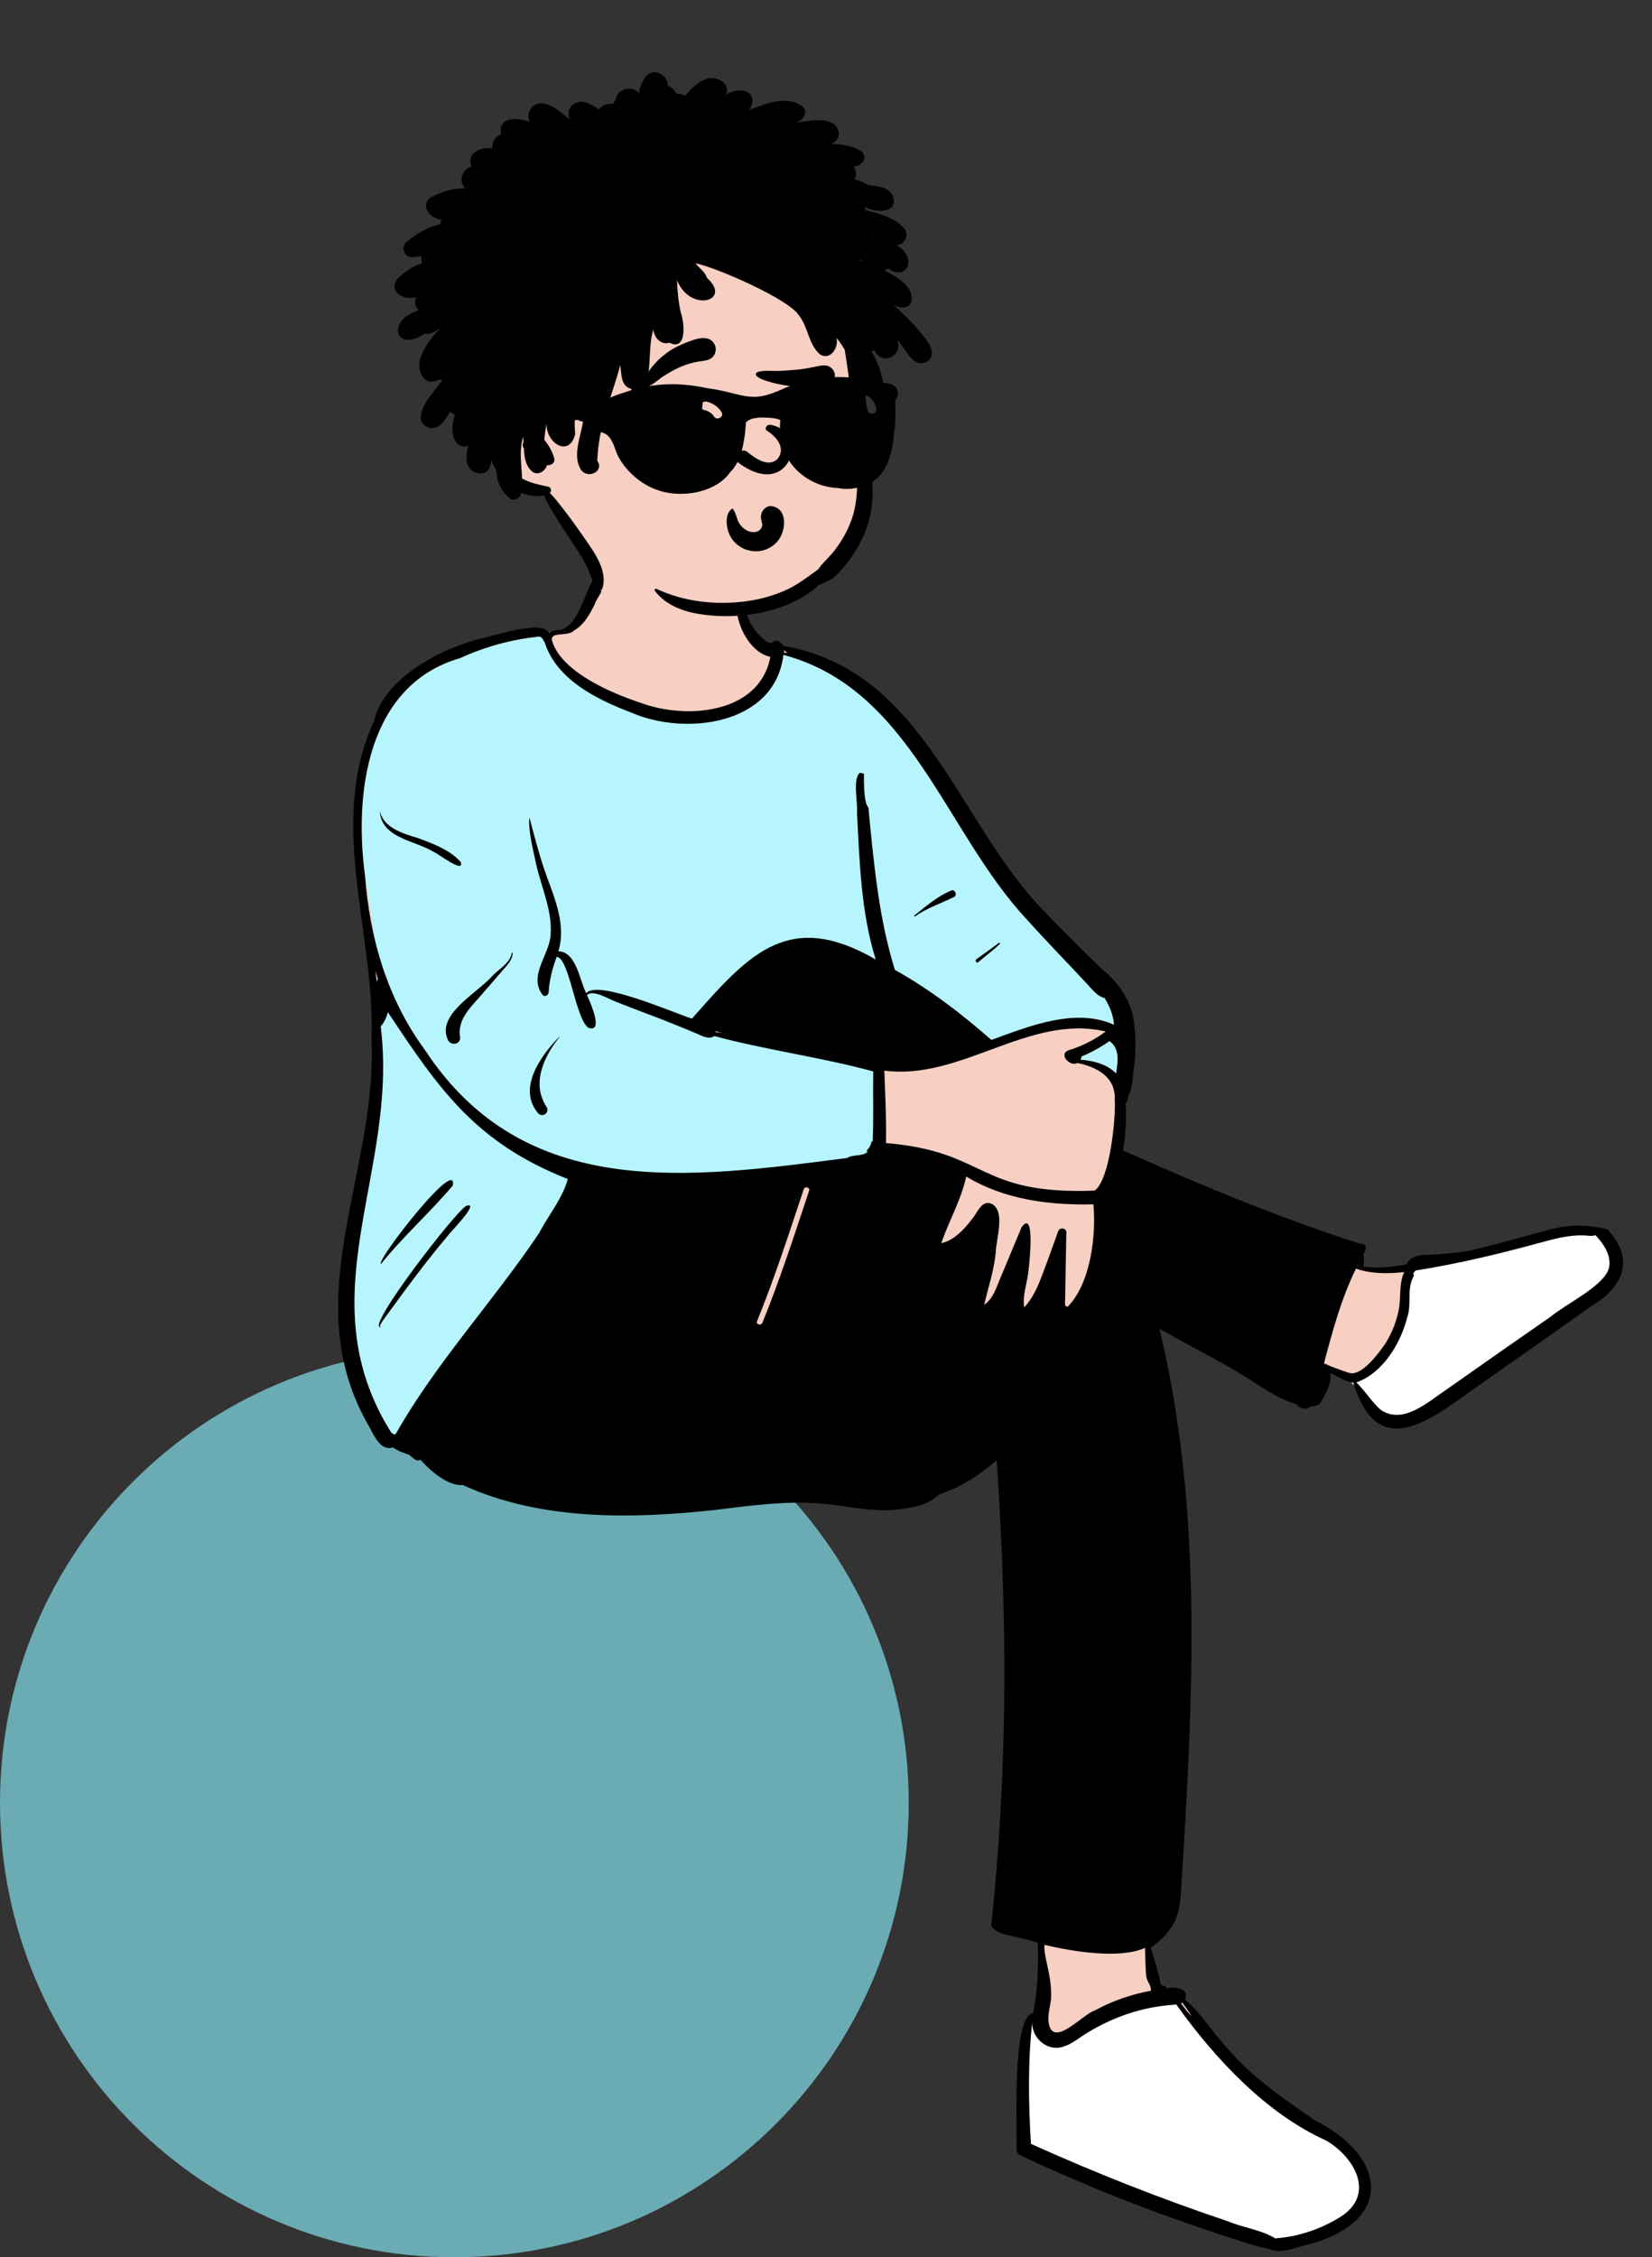 <svg width="609" height="832" viewBox="0 0 609 832" fill="none" xmlns="http://www.w3.org/2000/svg">
<rect x="0" y="0" width="609" height="832" fill="#333333" stroke="none"/>
<path fill-rule="evenodd" clip-rule="evenodd" d="M167.5 832C260.008 832 335 757.008 335 664.5C335 571.992 260.008 497 167.5 497C74.992 497 0 571.992 0 664.5C0 757.008 74.992 832 167.5 832Z" fill="#6AABB4"/>
<path fill-rule="evenodd" clip-rule="evenodd" d="M592.315 454.37C589.77 453.64 586.591 453.452 583.807 453.319C573.968 452.741 563.935 457.425 554.288 459.536C550.064 460.578 545.593 461.806 541.074 462.72C537.061 463.264 532.914 463.672 528.743 463.931C525.373 464.032 521.45 463.774 520.299 467.312C513.524 468.624 507.527 469.17 501.068 468.055C501.673 466 502.018 463.852 501.392 461.639C501.708 461.115 502.137 460.405 502.367 459.927H501.591C490.255 455.397 477.996 452.303 466.6 447.608C451.726 442.256 429.82 431.915 412.634 424.853C413.799 418.482 414.231 412.01 413.737 405.717L414.428 405.16C414.655 403.923 415.007 402.444 415.646 401.323C416.457 399.175 416.476 396.244 416.798 393.816C417.469 389.068 417.917 381.919 416.695 376.281C416.162 368.636 411 362.742 405.435 358.015C398.601 351.267 391.759 344.684 385.088 337.676C348.167 300.096 345.248 252.764 287.45 238.379L287.422 238.156C286.967 237.649 286.78 237.246 286.261 238.048C284.353 237.318 281.974 237.379 280.375 236.144C277.538 233.561 275.525 230.578 274.209 227.038C273.195 220.346 273.913 210.033 268.041 205.751C261.52 201.851 226.869 199.074 223.881 207.602C222.027 209.34 221.184 211.549 220.604 214.253C218.674 217.899 217.456 221.942 215.511 225.644C211.376 233.948 208.696 232.108 201.396 234.005C200.604 232.242 198.198 232.597 196.445 232.853C175.216 235.832 149.333 243.961 140.244 263.884L141.017 263.785C125.328 293.217 135.503 330.645 138.309 361.835C140.579 389.559 137.983 417.414 131.814 443.274C124.243 470.708 123.808 501.395 138.831 526.227C140.358 529.07 142.217 533.086 145.506 531.303C147.309 532.664 149.334 533.604 152.131 534.423C152.902 534.981 153.7 535.919 154.508 536.32C154.546 536.374 155.845 535.626 155.913 535.606C158.37 539.106 293.223 550.801 307.217 552.616C319.546 554.101 335.838 557.891 345.885 549.011C354.188 546.642 362.877 540.476 369.512 534.353C373.539 592.658 375.766 712.065 379.358 712.897C380.931 713.429 383.053 714.066 384.833 714.576C384.843 718.764 385.156 723.524 384.826 727.642C384.274 732.293 382.877 737.785 382.244 742.674C379.526 742.492 378.727 745.214 378.41 747.063C376.064 762.338 376.134 774.653 376.302 791.443C403.892 807.668 436.227 816.592 467.272 827.078C470.245 829.309 476.689 826.896 480.122 826.293C492.042 823.949 505.587 817.018 502.578 804.309C500.375 794.74 491.125 789.234 483.339 783.605C474.82 777.443 465.84 771.286 458.006 763.949C451.721 758.037 447.027 753.451 441.785 746.78C439.46 743.677 436.981 738.58 433.854 736.293C437.158 732.38 430.482 736.047 427.955 736.274C426.468 729.286 424.627 722.577 422.42 715.875L424.565 715.972C431.611 709.402 435.56 677.865 436.051 668.51C439.582 607.518 439.498 537.221 425.331 485.855C436.092 492.472 447.893 497.998 458.594 504.541C465.342 508.488 472.189 513.969 479.754 515.883C480.246 517.296 482.05 517.845 483.034 516.461C484.388 516.628 486.133 516.067 486.282 515.451C487.666 512.624 489.673 509.577 489.431 506.505C489.431 506.505 487.573 502.202 487.573 502.202C491.736 503.891 496.261 507.446 500.704 507.772C509.679 537.693 527.361 520.932 544.376 509.287C554.644 502.123 565.877 494.212 576.684 486.573C585.852 479.291 603.752 472.381 594.977 457.957" fill="#F7CFC3"/>
<path fill-rule="evenodd" clip-rule="evenodd" d="M200.623 236.497C200.192 235.629 199.671 234.789 198.873 234.623C188.806 235.614 178.834 238.354 169.582 242.588C135.379 252.448 130.447 292.429 134.56 322.727C134.6 323.278 134.796 324.44 135.091 326.189C136.537 334.773 140.37 357.516 140 391.862C139.852 405.582 136.558 419.92 133.281 434.184C130.013 448.408 126.763 462.556 126.667 475.941C126.49 500.547 138.722 523.036 143.479 528.655C152.586 539.413 169.251 516.228 187.865 490.334C207.854 462.526 230.089 431.592 247.621 436.221C257.546 438.841 307.055 434.448 323.275 430.034C324.367 429.737 324.205 416.721 324.071 405.971C323.976 398.299 323.895 391.782 324.294 391.862C340.299 395.087 366.101 383.98 375.257 380.038C376.827 379.362 377.907 378.897 378.365 378.751C389.093 375.326 400.532 373.178 410.667 377.701C410.434 374.192 409.077 370.833 407.186 367.865C404.852 367.286 403.114 365.318 401.454 363.437C400.87 362.775 400.295 362.123 399.707 361.547C397.215 358.874 394.701 356.223 392.186 353.571C387.475 348.603 382.764 343.636 378.204 338.528C368.176 327.753 360.083 314.654 351.98 301.538C335.968 275.62 319.913 249.633 288.794 241.375C285.696 267.285 252.504 271.419 232.503 262.552L231.744 262.262L230.996 261.971C218.752 257.178 205.172 249.973 200.892 237.059L200.711 236.677L200.623 236.497ZM411.924 391.862C412.233 388.569 411.668 385.622 408.991 383.718C405.787 386.003 402.351 387.9 398.711 389.398C398.723 389.816 398.518 390.264 398.333 390.593C403.125 390.973 408.115 392.209 411.478 395.699C411.641 394.422 411.801 393.142 411.924 391.862Z" fill="#B6F5FE"/>
<path fill-rule="evenodd" clip-rule="evenodd" d="M434.247 737.409L434.699 738.043C451.21 761.175 469.478 778.588 488.863 787.505L489.515 787.801L489.575 787.836C495.102 791.06 499.69 796.172 501.489 801.421C503.595 807.564 501.814 813.356 495.832 817.591L495.65 817.718L495.619 817.739C488.09 822.653 479.205 825.708 470.477 826.318L470.154 826.339L469.731 826.366L469.37 826.143C467.054 824.717 464.828 823.897 460.071 822.534L458.067 821.961L457.239 821.72L456.828 821.597C455.092 821.078 453.928 820.682 452.709 820.189L452.322 820.03L451.027 819.593C427.749 811.721 404.753 802.7 382.124 792.577L380.793 791.98L378.754 791.06L378.707 790.257C377.671 772.666 377.714 758.625 379.188 745.397L379.237 744.966L381.891 745.216C381.503 750.374 386.672 754.738 391.554 753.092L391.701 753.04L391.77 753.017L391.973 752.954C393.349 752.512 394.493 751.87 396.526 750.489L398.033 749.458L398.416 749.201L398.694 749.018C398.828 748.93 398.958 748.847 399.091 748.763L399.277 748.646C407.637 743.421 416.635 739.9 425.773 738.403C426.527 738.265 427.306 738.147 428.157 738.041L429.098 737.929L430.066 737.828L433.069 737.534L434.247 737.409ZM588.556 453.722L589.154 454.361C591.135 456.479 592.637 458.553 593.587 460.693C594.773 463.363 595.024 466.006 594.14 468.563L594.069 468.761L594.053 468.799C592.566 472.206 589.081 475.218 582.41 479.612L581.396 480.274C580.327 480.965 577.443 482.824 576.571 483.401L576.187 483.656C574.619 484.704 573.439 485.551 572.495 486.322L572.34 486.45L570.11 487.998L565.521 491.187L562.117 493.557L559.774 495.189C550.821 501.431 542.179 507.49 533.736 513.445L533.308 513.735L532.97 513.967L532.485 514.305L531.802 514.789V514.789L529.53 516.413L529.076 516.734L528.628 517.048L528.175 517.361L527.717 517.675L527.266 517.979C522.649 521.067 519.247 522.595 515.623 522.807C513.043 522.957 510.612 522.322 508.351 520.821L508.189 520.712L508.119 520.664L507.876 520.446L507.673 520.26L507.473 520.074L507.278 519.888C506.239 518.886 505.295 517.801 503.813 515.969L502.564 514.417L502.066 513.803L501.698 513.356L501.435 513.041C500.624 512.075 500.007 511.403 499.311 510.725L499.08 510.503L497.505 509.005L499.558 508.284C507.838 505.377 514.607 496.134 517.389 485.554L517.487 485.173L517.507 485.115C518.01 483.703 518.191 482.256 518.241 479.893L518.265 478.091L518.276 477.498L518.287 477.097L518.3 476.704C518.406 473.875 518.719 472.265 519.614 470.481L519.728 470.26L519.766 470.188L519.812 470.122C519.867 470.041 519.874 470.028 519.851 469.986L519.379 469.188L519.938 468.473C520.186 468.156 520.458 467.845 520.775 467.511L520.914 467.366L521.224 467.046L521.665 466.976C535.517 464.79 549.735 461.566 566.677 456.955L568.382 456.489L569.231 456.261L569.805 456.109L570.372 455.961C575.975 454.505 579.397 453.945 583.311 453.995L583.643 454.001C584.005 454.007 584.313 454.027 584.837 454.075L585.379 454.124L585.628 454.145L585.868 454.163C586.748 454.222 587.217 454.19 587.675 454.036L587.731 454.016L588.556 453.722Z" fill="white"/>
<path fill-rule="evenodd" clip-rule="evenodd" d="M206.611 232.178C215.278 230.074 216.759 209.326 221.992 212.28C225.018 214.908 220.069 219.864 219.193 222.83L218.809 223.583C217.033 227.037 215.025 230.479 211.526 232.47C209.277 234.835 202.553 232.513 203.542 236.28C206.994 247.63 225.315 255.49 236.113 259.025C252.896 265.32 280.047 263.19 283.99 242.087C274.784 240.404 267.978 223.817 273.652 216.911C273.845 223.62 275.681 230.543 280.954 235.088L281.245 235.354C282.173 236.2 283.374 237.209 284.572 237.021C285.74 235.397 288.007 236.321 288.674 238.035C341.089 247.083 352.765 303.536 385.774 336.764C392.367 343.696 399.26 350.333 406.064 357.054C413.013 362.56 417.93 370.236 418.273 379.248C418.894 384.26 418.586 389.277 417.922 394.298L417.876 394.751C417.568 397.863 417.385 401.205 415.902 403.967C415.646 404.903 415.75 406.086 414.939 406.747C415.293 412.475 414.956 418.306 413.985 424.017L416.514 425.144C444.342 437.52 472.491 449.186 501.508 458.464C503.987 458.014 503.785 460.893 502.585 462.202C502.901 463.742 502.936 465.343 502.564 466.865C507.877 467.628 513.274 466.994 518.519 466.027C520.178 462.378 524.587 462.573 527.995 462.47C532.23 462.205 536.457 461.792 540.661 461.206C551.02 458.895 561.192 455.854 571.45 453.182C578.315 451.254 585.718 451.345 592.605 453.121C593.775 454.43 594.855 455.828 595.767 457.313C602.062 467.06 595.859 475.991 587.072 481.111C572.974 491.09 558.872 501.056 544.711 510.943L543.682 511.676C526.834 523.717 507.88 538.96 498.882 509.651C495.858 509.297 493.208 507.27 490.39 506.074C491.148 509.592 488.885 513.144 487.324 516.159C486.652 517.877 484.816 518.443 483.12 518.427C481.667 519.85 478.942 519.29 477.993 517.603C470.291 515.401 463.927 510.261 457.11 506.267C447.417 500.388 437.248 495.376 427.415 489.746C443.75 557.28 439.755 627.626 435.408 696.37L435.377 696.991C434.838 707.027 432.534 711.775 424.197 717.927C425.649 722.35 426.949 726.791 427.939 731.342C428.289 732.397 429.899 731.404 429.912 732.853C432.874 732.161 438.893 732.902 436.793 736.993C442.739 741.976 446.765 748.726 451.977 754.407C461.157 765.394 473.157 773.572 484.923 781.629C511.97 795.391 513.52 819.24 481.875 827.388L481.557 827.462C477.2 828.509 471.951 830.903 467.727 828.887C461.407 827.672 455.136 825.213 448.953 823.339C424.057 815.113 399.707 805.48 376.114 794.41C375.258 794.008 374.774 793.089 374.752 792.17C375.015 784.574 372.949 742.949 380.837 742.053C382.598 733.55 382.875 724.771 382.555 716.092C379.996 715.288 377.409 714.513 374.759 714.011C372.186 713.202 368.162 713.02 366.439 710.939C365.82 710.715 365.366 710.162 365.459 709.289C366.852 696.246 367.909 683.168 368.679 670.073C371.319 626.157 370.423 582.104 367.417 538.236C361.222 543.586 354.162 548.27 346.303 550.761C341.965 555.101 335.01 556.032 329.089 556.558C321.474 557.029 313.993 555.51 306.479 554.565C293.718 552.961 281.046 554.381 268.378 555.954L264.049 556.493C233.035 559.89 199.518 560.592 170.612 547.356C165.17 547.839 158.413 541.965 155.018 538.041C153.519 538.965 152.046 537.159 150.851 536.209C148.88 535.611 146.643 534.752 144.854 533.498C140.314 534.981 137.866 529.097 136.142 525.897C108.775 479.102 139.252 432.523 136.96 382.9C138.348 343.997 120.577 303.466 137.752 266.153C141.227 250.364 161.548 239.451 176.845 235.438C181.774 234.626 200.434 227.889 202.489 233.554C203.461 232.279 205.121 232.183 206.611 232.178ZM433.614 738.815C431.049 739.09 428.548 739.248 426.014 739.712C416.761 741.228 407.936 744.805 399.985 749.775C397.41 751.378 395.111 753.398 392.157 754.291C386.084 756.493 380.116 751.027 380.562 745.116C378.869 759.969 379.159 775.252 380.038 790.179C403.789 800.908 428.072 810.474 452.796 818.785C458.364 821.114 464.957 821.86 470.07 825.011C478.789 824.461 487.566 821.405 494.889 816.625C507.037 808.208 498.973 794.859 488.902 788.986C466.734 778.997 447.865 758.782 433.614 738.815ZM385.044 716.851C384.58 721.254 387.931 728.112 387.458 736.887C387.094 739.627 386.239 742.498 386.536 745.249C387.9 755.452 398.965 742.485 403.538 741.064C410.029 737.499 417.084 735.072 424.333 733.745C424.289 731.391 422.729 730.452 422.524 728.127C422.23 724.701 422.245 721.41 422.09 717.95C412.661 722.232 395.046 719.205 385.044 716.851ZM435.849 738.15C435.685 738.259 435.511 738.352 435.333 738.436C436.644 740.02 437.779 741.779 439.333 743.142L438.672 742.116C437.786 740.747 436.881 739.383 435.849 738.15ZM142.992 373.068C142.517 374.996 141.652 376.809 140.356 378.351C147.049 432.545 112.61 477.723 144.274 528.111C144.674 528.297 145.039 528.529 145.391 528.819C145.577 528.695 145.763 528.564 145.946 528.434C160.787 502.211 181.914 479.591 198.747 454.496C201.978 448.197 207.297 441.857 209.333 434.58C175.505 421.242 161.992 401.781 142.992 373.068ZM588.18 455.27C586.746 455.782 585.15 455.359 583.619 455.332C578.185 455.216 572.874 456.632 567.676 458.063C552.559 462.191 537.361 465.846 521.873 468.291C521.56 468.615 521.261 468.945 520.989 469.292C521.257 469.746 521.299 470.314 520.909 470.877C518.573 475.334 520.461 480.791 518.764 485.561C516.305 495.219 509.763 506.112 500 509.54C503.256 512.638 505.589 516.625 508.943 519.614C517.186 525.256 526.264 516.848 532.994 512.339C545.806 503.302 558.652 494.327 571.533 485.389C577.303 480.614 590.069 474.594 592.83 468.267C594.599 463.416 591.38 458.691 588.18 455.27ZM499.883 467.583C494.368 478.814 491.185 490.754 488 502.812C491.312 503.722 494.364 505.147 497.62 506.105C502.206 507.136 508.68 498.286 510.98 494.773C513.35 490.845 515.01 486.528 515.78 482.006C516.429 477.577 515.737 472.977 517.667 468.875C511.692 469.484 505.632 469.612 499.883 467.583ZM172.022 444.411C177.2 442.963 165.419 454.661 164.741 455.91C157.08 464.941 150.062 474.479 143.097 484.047L140.986 486.951C140.783 487.246 139.385 489.309 140.396 489.047C140.488 489.022 140.532 489.144 140.458 489.194C134.017 490.332 168.916 445.207 172.022 444.411ZM298.276 438.889C298.695 437.629 296.706 437.09 296.287 438.343L294.967 442.313C289.985 457.313 285.034 472.333 279.079 486.982C278.581 488.211 280.573 488.746 281.068 487.531C287.544 471.59 292.836 455.209 298.276 438.889ZM356.187 433.638C354.371 442.243 349.782 450.001 347 458.227C352.224 457.077 356.249 452.216 359.295 448.035L359.386 447.895C360.823 445.687 362.493 442.238 365.755 443.796C370.708 446.669 367.16 456.858 367.068 461.687C366.44 468.307 364.284 474.5 362.815 480.93C366.591 478.354 367.676 473.273 369.516 469.315L376.598 452.349V452.349C381.805 445.225 379.387 466.557 379.118 468.57C378.694 472.992 376.829 477.441 377.561 481.894C380.497 478.739 382.347 474.774 383.901 470.751C386.057 465.157 388.024 459.49 390.076 453.858C390.785 452.054 393.474 452.687 393.084 454.674C392.952 461.066 392.847 467.457 392.744 473.849L392.668 478.643C392.654 479.551 392.204 482.206 393.776 481.472C402.032 472.819 404.149 455.517 403.075 443.892C386.845 444.283 370.287 442.181 356.187 433.638ZM500.61 465.919C500.543 466.131 500.467 466.342 500.39 466.553C500.437 466.563 500.487 466.572 500.533 466.585C500.563 466.361 500.59 466.14 500.61 465.919ZM140.411 465.919C138.61 464.592 168.869 425.797 166.909 436.996C158.467 446.97 148.623 455.71 140.411 465.919ZM407.635 380.194C379.338 373.556 354.418 398.354 326 394.607C326.329 403.489 326.786 412.431 326.606 421.316C364.345 424.425 360.051 440.463 403.494 438.849C409.108 435.094 411.414 412.083 410.94 405.136C411.303 396.922 404.224 393.235 397.174 391.795C394.626 393.331 390.055 388.748 393.838 387.136C398.818 385.64 403.476 383.288 407.635 380.194ZM198.873 234.623C188.806 235.614 178.834 238.354 169.582 242.588C135.379 252.448 130.447 292.429 134.56 322.727C136.264 345.767 142.844 368.301 156.677 387.037C193.507 443.124 254.508 434.243 312.289 426.825C314.371 425.377 317.901 426.405 319.908 424.493C319.698 424.421 319.509 424.322 319.347 424.198C320.312 423.447 321.058 422.128 321.281 420.727L321.697 420.768V420.768C322.105 412.07 321.779 403.542 321.91 394.911C302.924 389.712 282.563 387.055 263.321 381.876C261.134 383.399 258.612 381.646 256.476 380.818C250.938 378.466 245.35 376.231 239.721 374.104L238.313 373.574C234.644 372.201 230.977 370.792 227.343 369.324L225.981 368.771C223.899 367.921 218.641 364.773 216.369 366.738L216.553 367.133C217.899 370.067 222.539 380.926 216.835 378.778C212.204 375.531 209.803 352.883 205.215 352.683C203.637 356.899 202.507 361.275 202.249 365.783C202.156 366.797 200.821 367.652 200.019 366.705C194.578 359.549 202.796 351.755 203.016 344.203C203.534 335.421 199.643 327.204 197.705 318.798L197.586 318.218C196.449 312.765 194.681 306.153 195.15 301.263L196.279 305.508C197.411 309.756 198.571 314.005 199.902 318.194C203.205 328.655 209.169 339.433 205.855 350.626C212.503 350.847 213.627 361.327 216.125 366.113C220.165 360.877 248.598 373.431 255.086 375.445L256.338 374.028C276.658 351.018 291.327 335.446 322.821 353.647C317.38 336.12 316.855 317.503 315.927 299.303C316.245 295.84 314.241 286.707 317.067 284.817C317.557 284.888 318.034 285.036 318.485 285.233L318.484 287.027C318.498 290.502 318.66 296.265 320.119 297.574L320.789 304.456C322.543 322.349 324.531 340.228 329.882 357.471C342.725 364.642 354.445 373.621 365.47 383.308L366.726 382.85C380.348 377.869 396.739 371.485 410.667 377.701C410.434 374.192 409.077 370.833 407.185 367.865C404.03 367.083 401.965 363.76 399.707 361.547C392.548 353.867 385.199 346.363 378.204 338.528C348.359 306.463 335.662 253.812 288.794 241.375C285.696 267.285 252.504 271.419 232.503 262.552L231.744 262.262C219.31 257.469 205.259 250.236 200.892 237.059L200.711 236.677C200.262 235.748 199.727 234.8 198.873 234.623ZM206.25 382.068C206.286 382.028 206.357 382.082 206.326 382.126C200.498 389.429 195.756 399.39 201.548 408.114C202.618 410.078 200.116 411.965 198.515 410.467C190.477 401.351 199.395 388.994 206.25 382.068ZM408.991 383.718C405.787 386.003 402.351 387.9 398.711 389.398C398.723 389.816 398.518 390.264 398.333 390.593C403.125 390.973 408.115 392.209 411.478 395.699C411.641 394.422 411.801 393.142 411.924 391.862C412.233 388.569 411.669 385.622 408.991 383.718ZM188.642 351.434L188.679 351.258C188.705 351.059 189.009 351.045 189 351.258C188.888 353.869 186.987 355.726 185.376 357.585C182.985 360.343 180.594 363.1 178.203 365.857C174.204 370.661 168.314 375.491 169.638 382.452C169.663 384.924 166.561 385.454 165.302 383.636C160.297 374.102 176.053 365.99 181.365 359.839C183.859 357.177 187.789 355.219 188.642 351.434V351.434ZM263.667 380.057C263.741 380.176 263.795 380.304 263.823 380.436C264.662 380.525 265.498 380.62 266.333 380.723L263.667 380.057V380.057ZM138.333 357.759C138.483 358.756 138.623 359.754 138.757 360.754L138.889 361.753L138.91 361.666C138.978 361.406 139.107 361.181 139.276 361.001L139.333 360.943C138.986 359.887 138.653 358.826 138.333 357.759ZM368.378 347.448C370.386 347.234 361.288 353.767 360.785 354.575C360.052 355.212 359.195 354.08 359.977 353.529C362.804 351.537 365.59 349.493 368.378 347.448ZM350.678 328.23C352.075 327.658 353.024 329.982 351.699 330.629C346.872 332.988 341.768 334.656 337.32 337.758C337.125 337.894 336.881 337.577 337.066 337.431L337.6 337.009C341.697 333.76 345.788 330.229 350.678 328.23ZM140 298.854C141.349 305.198 148.648 307.282 154.312 308.972L156.082 309.645C161.084 311.557 166.266 313.708 169.865 317.748C171.275 322.305 161.211 314.367 159.806 313.965C152.933 309.709 140.515 308.985 140 298.854ZM289 239.615C289.038 239.938 289.057 240.267 289.066 240.597C289.49 240.597 289.91 240.6 290.333 240.614C289.84 240.325 289.389 239.996 289 239.615Z" fill="black"/>
<path fill-rule="evenodd" clip-rule="evenodd" d="M252.936 61.069C274.737 61.069 297.288 78.068 305.279 88.916C314.52 101.459 321.81 161.673 318.39 182.105C314.971 202.537 297.984 224.806 268.496 224.806C239.008 224.806 221.063 221.153 220.343 215.846C219.623 210.539 200.894 180.999 200.894 180.999C200.894 180.999 181.737 175.579 181.663 162.633C181.588 149.686 191.928 144.976 191.928 144.976C191.928 144.976 188.241 93.884 197.526 80.582C206.811 67.28 231.134 61.069 252.936 61.069Z" fill="#F7CFC3"/>
<path fill-rule="evenodd" clip-rule="evenodd" d="M238.236 28.078C241.168 24.607 246.34 27.888 246.223 31.681C247.393 31.999 248.774 33.099 249.307 34.533C250.459 34.458 251.621 34.688 252.667 35.29L252.888 35.017C256.514 30.563 261.314 26.741 266.266 30.021C267.614 30.913 268.217 32.389 267.92 33.987L267.897 34.101L268.007 33.607C268.118 33.138 267.952 34.077 267.889 34.275L267.881 34.298C267.75 34.632 267.62 34.8 267.502 35.053C272.572 31.43 280.292 33.551 276.224 40.565L277.878 39.916C283.602 37.691 290.718 35.302 295.935 39.302C298.268 41.559 295.679 44.568 293.302 45.298L293.711 45.229C298.271 44.45 307.785 42.525 309.144 48.496C309.633 50.645 308.208 52.215 306.409 53.08C310.214 53.066 313.968 53.697 317.261 55.565C320.393 57.804 317.861 61.509 314.586 61.348C315.601 62.611 315.938 64.749 314.958 66.114C316.819 66.605 318.537 67.237 320.119 68.223L320.554 68.279C323.719 68.676 327.328 68.912 329.069 72.038C331.631 78.821 322.509 78.551 318.593 76.168C318.826 76.548 318.998 76.963 319.095 77.406L320.363 77.764C325.15 79.103 330.567 80.583 333.649 84.635C335.061 86.967 333.095 90.93 330.142 90.222C338.145 94.056 335.078 104.156 327.251 98.902C326.885 99.243 326.44 99.496 325.973 99.608L327.625 100.508C331.82 102.819 336.865 105.981 335.989 111.226C335.155 114.002 331.328 113.495 329.382 112.432C332.782 115.373 335.989 118.557 338.903 121.998L339.709 122.963C341.975 125.695 345.917 130.724 341.647 133.352C336.382 136.048 333.759 128.089 330.697 125.248C333.145 131.043 325.186 135.084 322.408 129.247C321.941 129.33 321.472 129.338 321.013 129.276C323.408 131.83 329.885 149.303 321.828 145.472C320.545 144.106 319.419 142.614 318.384 141.047C319.677 151.058 320.623 161.117 321.235 171.183L321.453 174.832C321.675 178.617 321.844 182.418 321.421 186.19C320.933 190.582 319.678 194.703 317.777 198.681C316.026 202.351 313.768 205.75 311.184 208.874C309.802 210.547 308.335 212.173 306.531 213.397C305.094 214.371 303.416 215.012 301.8 215.63C299.17 218.272 295.795 220.269 292.497 221.864C287.06 224.486 281.166 225.935 275.203 226.661C269.106 227.398 262.947 227.221 256.899 226.167C251.121 225.162 244.927 222.594 241.368 217.7C241.061 217.279 241.632 216.881 242.009 217.055C252.338 221.864 263.945 223.119 275.203 221.601C280.455 220.894 285.623 219.434 290.42 217.167C294.467 215.255 297.88 212.474 301.512 209.956C302.219 209.01 302.933 208.079 303.747 207.214L305.018 205.873C305.967 204.867 306.9 203.846 307.748 202.745C310.367 199.35 312.536 195.499 313.968 191.447C316.754 183.56 316.001 174.999 315.508 166.78L315.466 166.055C314.959 157.265 314.133 148.505 312.989 139.775C312.513 136.143 311.984 132.516 311.404 128.898C310.475 127.377 309.483 125.906 308.372 124.528C309.276 128.061 306.146 132.973 302.309 130.641C297.914 126.862 298.127 120.762 294.444 116.135C290.626 110.202 264.282 98.664 256.45 97.044C257.712 98.891 260.017 100.177 260.555 102.356C270.187 110.917 254.486 115.474 249.583 103.274C249.691 107.336 250.101 111.362 250.999 115.327C252.307 118.967 253.334 129.518 246.774 126.334C243.634 127.247 241.239 124.556 240.845 121.52C238.577 128.381 240.722 139.34 236.563 144.396C235.287 145.726 233.316 144.841 232.653 143.322C228.806 142.309 229.134 137.798 228.668 134.569C225.159 147.439 220.768 156.372 220.164 169.798C222.878 173.686 216.924 176.544 214.368 173.429C210.781 168.216 214.089 161.09 214.933 155.383C213.924 155.331 212.925 154.88 212.092 153.896C211.638 155.687 211.899 158.046 212.052 159.989C209.777 168.934 201.13 163.204 201.487 155.948C201.114 157.995 200.831 160.063 200.652 162.146C202.322 164.079 203.56 166.393 204.292 168.848C204.818 170.622 203.025 171.686 201.657 171.429C200.929 173.928 197.77 175.731 195.693 173.342C193.64 171.254 193.283 168.235 193.12 165.23C192.834 164.924 192.66 164.524 192.688 164.039C192.715 163.584 192.826 163.197 193.002 162.872C192.968 162.258 192.924 161.655 192.857 161.073C191.268 166.046 192.302 171.257 192.441 176.35C195.248 177.94 198.453 178.62 201.671 179.291L202.138 179.389C203.132 179.597 203.447 181.088 202.699 181.714C204.691 183.676 206.412 186.017 208.09 188.176C210.317 191.04 212.448 194.018 214.521 197.002L215.738 198.755C219.291 203.847 224.204 210.745 222.004 217.016C221.705 217.878 220.453 218.187 219.965 217.283C218.364 214.309 217.469 211.034 215.949 208.025C214.456 205.074 212.597 202.339 210.754 199.605L209.691 198.02C207.92 195.373 206.167 192.698 204.541 189.972L203.409 188.084C202.346 186.302 201.293 184.46 200.51 182.544C197.718 183.221 194.797 182.735 192.12 181.565L192.086 181.752L192.018 182.088C191.636 183.707 189.416 184.814 187.997 183.755C184.602 181.18 183.22 177.348 182.86 173.25C182.175 172.093 181.595 170.87 181.122 169.606C180.899 172.129 179.931 174.576 176.949 174.5C171.774 174.073 171.266 169.156 172.665 164.266C166.538 166.148 165.82 157.432 167.754 152.839C167.036 152.623 166.371 152.193 165.991 151.613L165.673 152.173C164.496 154.224 163.161 156.215 161.301 157.28C158.701 158.766 154.922 156.925 155.095 153.65C155.652 148.314 160.302 144.25 163.132 139.973C162.628 140.045 162.104 140.027 161.59 139.93C155.933 143.105 153.232 135.633 155.225 131.304C156.685 127.414 159.328 124.07 162.161 121.121L161.331 121.62C159.832 122.508 158.161 123.365 156.514 123.016C145.735 130.141 142.198 118.159 154.293 114.414L154.289 114.358V114.358C153.075 113.18 152.548 111.317 153.492 109.455C149.055 111.023 142.721 107.476 146.632 102.629C149.183 100.213 152.192 98.134 155.528 97.047C155.362 96.157 155.308 95.252 155.377 94.341L155.178 94.368C153.072 94.674 150.475 95.539 149.176 93.257C148.517 92.109 148.595 90.216 149.675 89.322C153.393 86.247 157.635 83.689 162.243 82.652C162.412 82.088 162.588 81.527 162.775 80.969C158.844 80.895 154.43 75.643 158.946 72.667C162.915 70.633 167.005 69.324 171.487 69.445C168.859 66.839 170.41 62.114 173.905 61.388C171.616 56.486 177.27 53.958 181.487 54.73C181.332 52.553 182.491 50.126 184.721 49.579C183.551 42.688 190.805 43.34 195.35 44.973C193.828 42.316 195.392 39.191 198.077 38.259C202.474 37.258 206.681 41.471 210.029 44.055C208.887 41.359 209.85 38.874 212.569 37.8C215.369 36.698 218.387 38.829 220.724 40.276C221.995 38.671 224.165 38.148 226.111 38.247C226.319 37.644 226.624 37.141 227.016 36.744C227.005 33.029 233.292 30.987 235.486 34.447C235.86 32.041 236.844 29.726 238.236 28.078ZM316.894 95.452L316.966 95.852V95.852C317.059 95.934 317.147 96.022 317.236 96.107C317.516 96.173 317.787 96.244 318.043 96.316C317.67 96.011 317.285 95.73 316.894 95.452ZM321.747 85.704L321.662 85.822C321.647 85.842 321.632 85.861 321.617 85.88C321.854 85.97 322.09 86.062 322.325 86.158L322.678 86.303L322.802 86.358C322.452 86.137 322.1 85.918 321.747 85.704ZM265.151 36.628L264.939 36.681C264.871 36.698 264.807 36.713 264.749 36.727C264.727 36.733 264.707 36.735 264.687 36.743L264.743 36.731V36.731C264.643 36.808 264.511 36.898 264.402 36.971C264.509 36.962 264.616 36.952 264.724 36.946C264.865 36.839 265.008 36.734 265.151 36.628Z" fill="black"/>
<path fill-rule="evenodd" clip-rule="evenodd" d="M281.12 188.368C281.709 187.339 283.066 186.386 284.307 186.532C289.869 187.187 289.859 193.957 287.712 197.91C285.808 201.414 281.867 203.471 277.924 203.171C273.78 202.855 270.25 200.409 268.697 196.517C267.669 193.943 267.195 189.19 269.928 187.461C269.978 187.428 270.062 187.436 270.102 187.483C271.413 189.014 271.464 191.312 272.612 193.016C273.679 194.601 275.336 195.91 277.278 196.112C278.729 196.264 280.196 195.738 280.763 194.431C281.07 193.724 281.035 193.34 280.92 192.853L280.815 192.43C280.452 190.949 280.288 189.821 281.12 188.368ZM282.607 158.677C285.507 160.448 289.926 164.575 286.806 168.964C283.134 172.834 277.846 168.397 275.24 166.39C272.824 164.835 270.109 168.835 272.351 170.651C291.18 184.649 298.821 159.14 284.074 156.596C282.45 156.316 281.847 158.13 282.607 158.677ZM251.979 146.539C253.759 143.857 257.823 144.252 258.803 147.434C259.335 149.158 258.601 150.708 258.639 152.429C258.671 153.884 258.576 155.504 258.132 156.913C257.12 160.125 254.243 162.393 250.839 162.299C247.447 162.205 244.459 160.049 243.039 157.013C241.613 153.965 241.915 150.811 242.956 147.712C243.006 147.563 243.2 147.491 243.317 147.616C244.548 148.929 245.448 150.315 246.38 151.785L247.335 153.292C248.065 154.427 249.126 155.876 250.489 155.785L250.693 155.765C251.072 155.732 251.014 155.807 251.306 155.289C251.441 155.049 251.417 154.603 251.482 154.32L251.505 154.225V154.225L251.492 154.173C251.463 154.036 251.435 153.778 251.412 153.329L251.407 153.23C251.308 151.134 250.718 148.439 251.979 146.539ZM297.106 148.324C296.786 144.894 301.589 144.132 303.186 146.67C304.018 147.994 304.261 149.657 304.445 151.232L304.531 151.98C304.72 153.597 304.795 155.28 304.096 156.79C302.994 159.166 300.598 160.423 298.014 160.224C295.547 160.033 293.295 158.597 292.108 156.416C291.05 154.47 289.998 150.67 291.283 148.64C291.361 148.517 291.516 148.502 291.622 148.597C292.837 149.679 293.035 151.654 293.757 153.064C294.502 154.519 295.631 155.936 297.343 156.157C298.981 156.369 299.606 155.471 299.188 153.903C298.65 151.879 297.308 150.502 297.106 148.324ZM253.276 126.146L254.062 125.844C256.753 124.823 260.447 123.643 262.635 125.841C263.984 127.195 264.241 129.191 263.278 130.845C262.111 132.847 260.017 132.897 257.995 133.192C255.696 133.527 253.357 134.165 251.216 135.075C248.805 136.099 246.567 137.377 244.374 138.803C242.29 140.159 240.213 142.374 237.719 142.792C237.617 142.809 237.501 142.765 237.475 142.653C236.908 140.204 238.482 137.794 239.887 135.883C241.587 133.57 243.647 131.671 245.949 129.969C248.171 128.326 250.71 127.138 253.276 126.146ZM302.157 134.853L302.397 134.811C304.029 134.538 305.508 134.601 306.738 135.899C307.676 136.889 308.038 138.172 307.591 139.481C307.178 140.688 306.254 141.915 304.914 142.168C300.39 143.023 295.379 142.881 290.832 142.234C288.752 141.938 286.653 141.576 284.627 141.004L283.695 140.733C282.003 140.248 280.067 139.741 278.838 138.491C278.396 138.043 278.651 137.4 279.179 137.192C281.323 136.349 284.262 136.798 286.548 136.732C289.207 136.655 291.871 136.455 294.518 136.179C297.104 135.909 299.607 135.323 302.157 134.853Z" fill="black"/>
<path fill-rule="evenodd" clip-rule="evenodd" d="M309.019 138.978C318.54 138.978 323.973 140.99 325.964 141.147L326.024 141.151C326.852 141.203 327.595 141.271 328.374 141.567C331.24 142.652 331.707 145.605 330.034 147.466C329.917 151.318 330.433 155.818 329.548 159.682C328.457 175.971 320.661 178.72 316.229 179.723C314.004 180.227 311.367 180.428 309.004 179.896C304.972 179.748 300.986 178.508 297.576 176.348C292.827 173.339 289.299 168.712 288.155 163.222C287.612 160.605 287.358 157.881 287.654 155.221L287.697 154.854C286.154 154.129 284.365 153.992 282.521 153.928C281.64 153.897 280.771 153.869 279.928 153.906C279.104 153.996 278.289 154.117 277.472 154.281C276.579 154.545 275.737 154.982 274.959 155.674L274.905 156.683C274.759 159.204 274.422 161.733 273.902 164.207C273.135 167.856 271.901 171.342 269.275 173.931C268.386 175.236 267.286 176.4 265.95 177.409C261.099 181.079 254.508 182.426 248.459 181.919C236.178 180.889 229.08 171.31 227.444 167.216L227.346 166.968C226.164 163.924 225.222 159.974 221.488 159.32L220.694 159.18C218.99 158.866 217.418 158.428 216.419 156.795C215.981 156.081 215.755 155.284 215.7 154.471C215.117 154.515 214.535 154.557 213.955 154.597C209.328 155.559 181.573 156.374 179.357 156.374C179.357 156.374 175.099 158.136 173.301 156.771C172.054 155.822 171.644 154.557 172.33 153.125C173.366 150.969 178.141 149.673 180.262 149.262C180.262 149.262 214.481 149.541 216.944 149.082C218.468 147.538 221.194 147.75 223.471 147.506C225.357 146.185 227.994 145.3 230.078 144.707C230.503 144.549 230.923 144.397 231.332 144.252C235.152 142.916 239.122 142.208 243.153 141.828C247.31 141.439 251.479 141.615 255.611 142.171C257.353 142.404 259.078 142.704 260.791 143.096C263.858 143.494 266.908 144.148 269.976 144.924L270.59 145.081C273.821 145.914 277.142 146.634 280.487 146.069C283.21 145.613 285.828 144.583 288.339 143.47L288.666 143.324C294.187 140.847 302.808 138.978 309.019 138.978ZM260.459 148.034C258.422 147.594 257.552 150.68 259.595 151.121C261.042 151.434 262.269 152.151 263.097 153.366L263.185 153.498C264.296 155.236 267.108 153.631 265.988 151.882C264.729 149.913 262.771 148.534 260.459 148.034ZM320.119 146.121C319.401 145.624 318.314 145.993 317.897 146.695C317.438 147.469 317.739 148.33 318.411 148.836L318.48 148.885C319.097 149.312 319.698 150.078 319.773 150.863L319.78 150.961C319.861 153.014 323.108 153.025 323.027 150.961C322.948 148.942 321.758 147.255 320.119 146.121Z" fill="black"/>
</svg>
